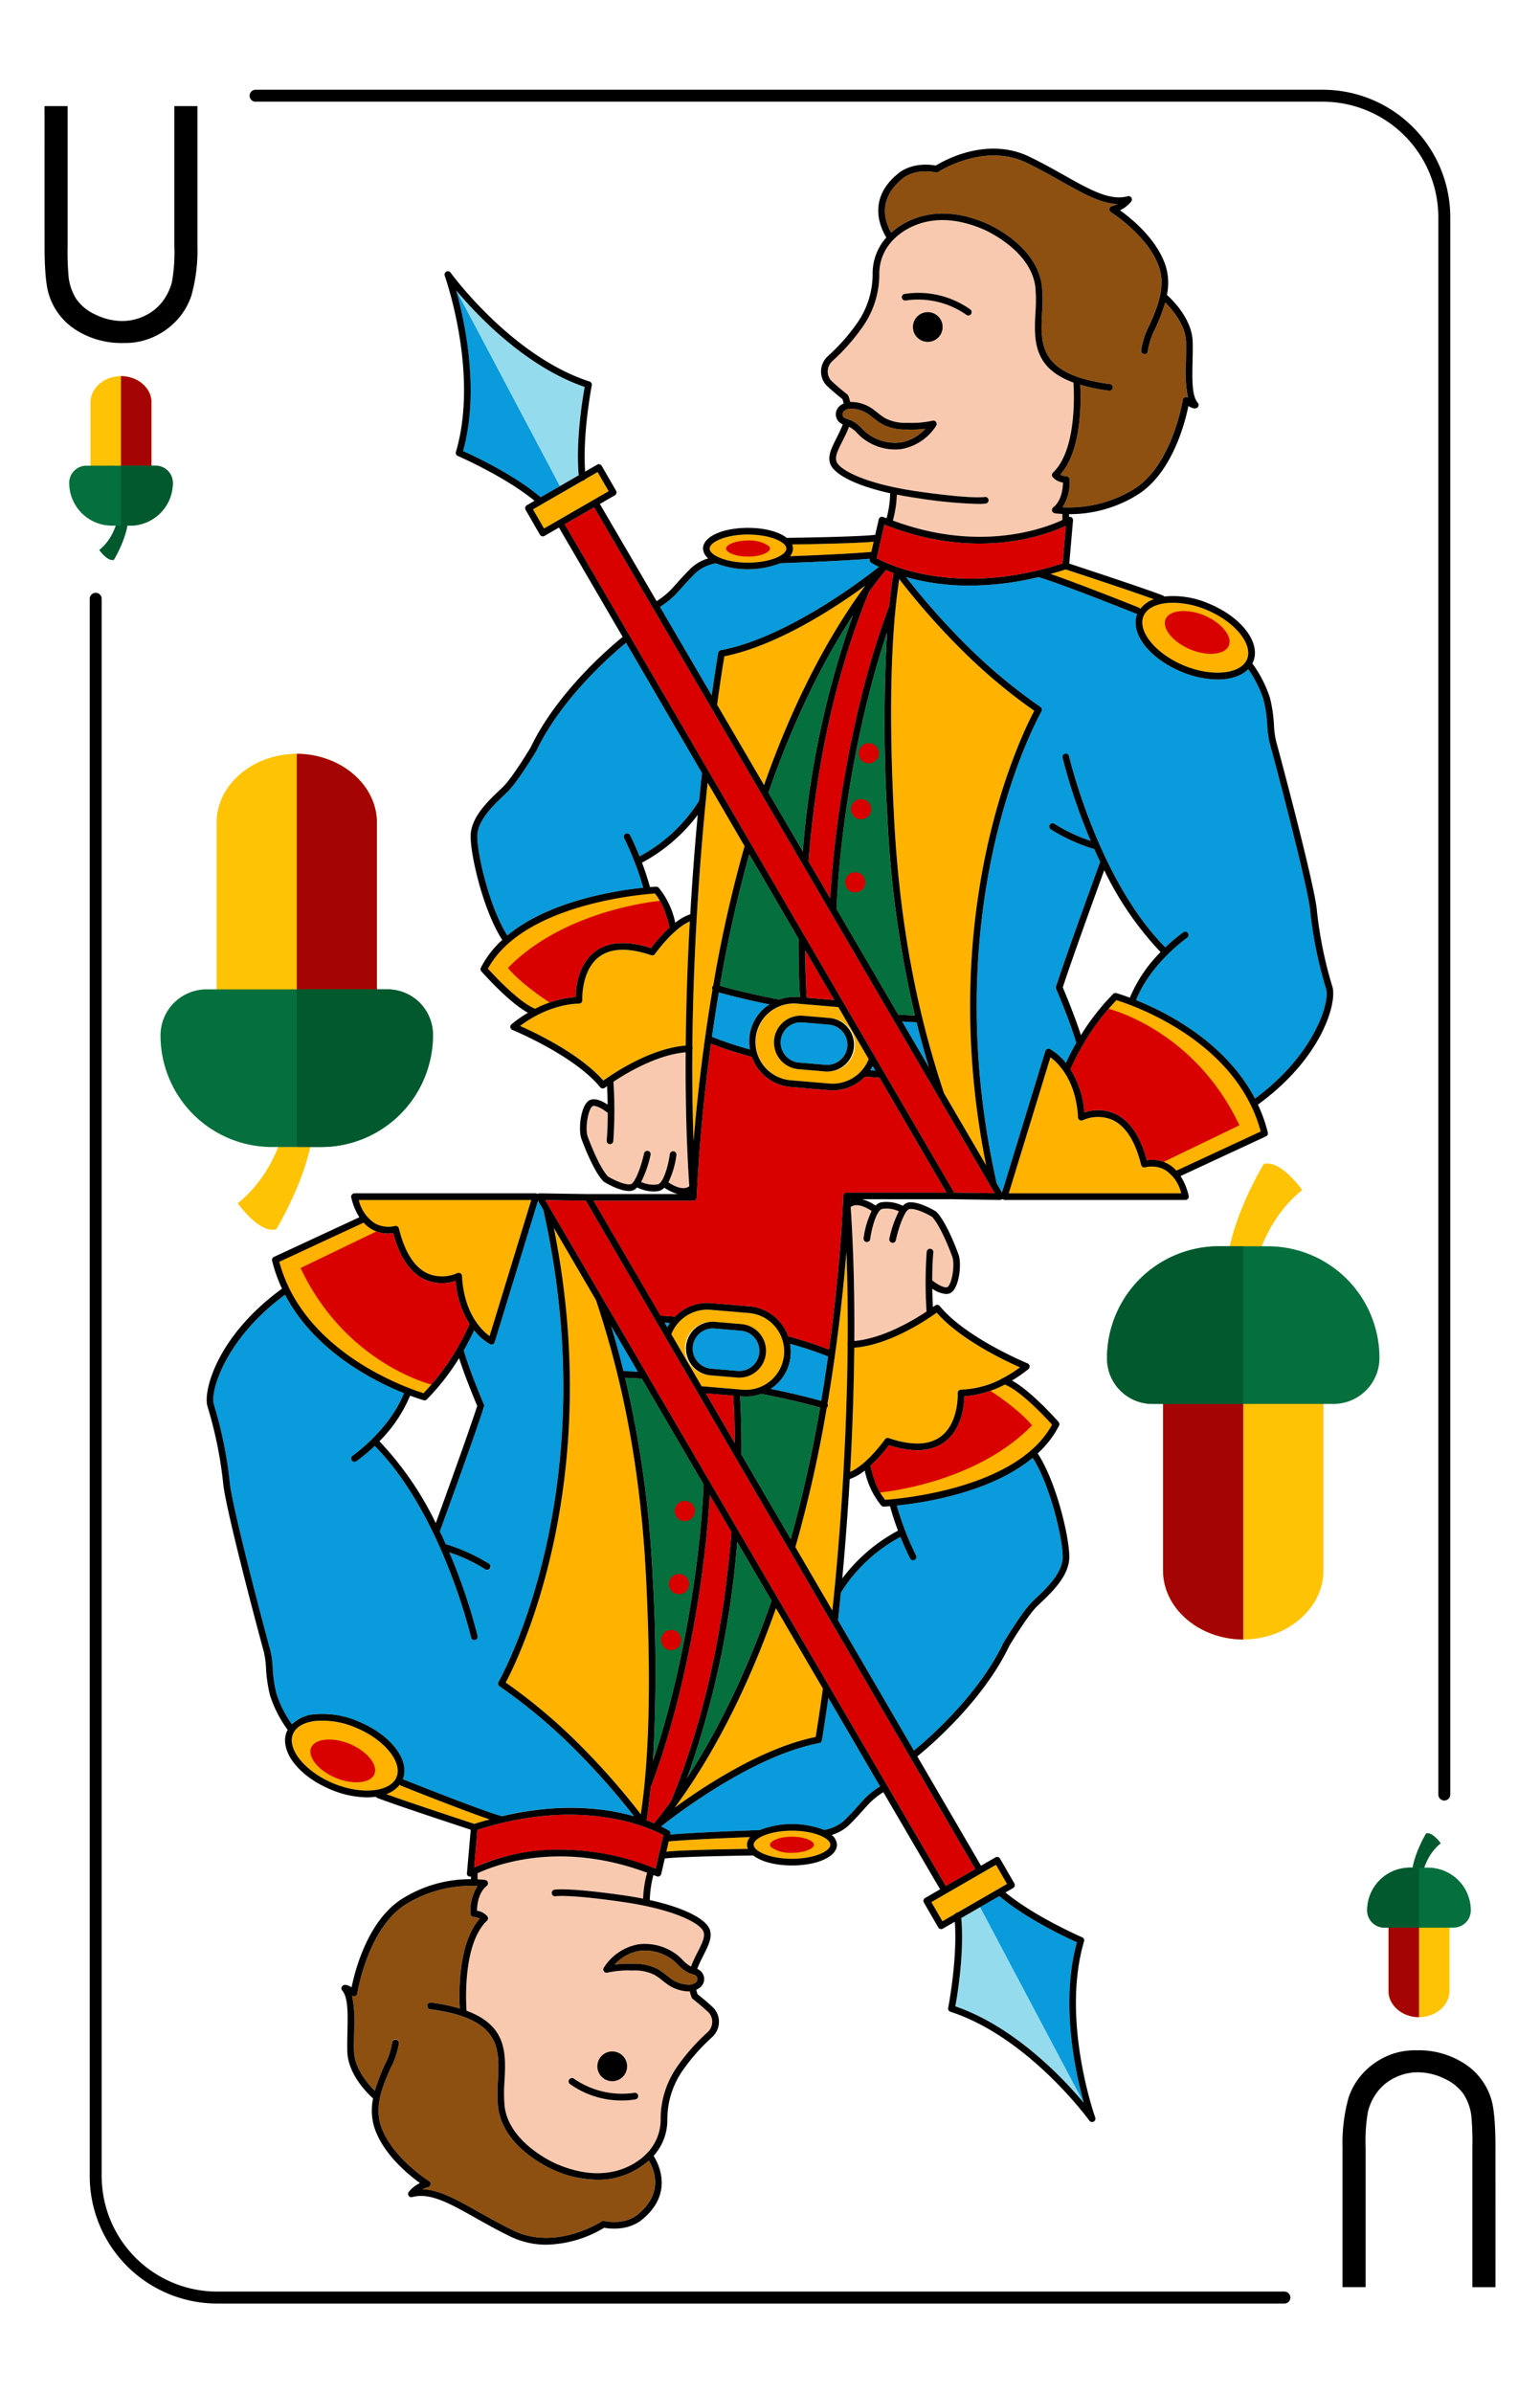 <svg id="Layer_1" data-name="Layer 1" xmlns="http://www.w3.org/2000/svg" viewBox="0 0 321.875 500"><defs><style>.cls-1{fill:#fff}.cls-2{fill:#ffb200}.cls-3{fill:#099bdb}.cls-4{fill:#d90000}.cls-5{fill:#f9c9af}.cls-6{fill:#05703d}.cls-7{fill:#8e5011}.cls-8{fill:#94dced}.cls-9{fill:#ffc306}.cls-10{fill:#a50404}.cls-11{fill:#02592d}</style></defs><path class="cls-1" d="M0 0h321.875v500H0z"/><path d="M268.453 481.248H45.383a26.661 26.661 0 0 1-26.63-26.63V125.1a1.25 1.25 0 0 1 2.5 0v329.518a24.157 24.157 0 0 0 24.13 24.13h223.07a1.25 1.25 0 0 1 0 2.5Zm33.42-105.09a1.25 1.25 0 0 1-1.25-1.25V45.387a24.162 24.162 0 0 0-24.13-24.139H53.423a1.25 1.25 0 0 1 0-2.5h223.07a26.664 26.664 0 0 1 26.63 26.639v329.521a1.25 1.25 0 0 1-1.25 1.25ZM9.309 22.167h4.824v29.14a60.35 60.35 0 0 0 .2 6.465A10.707 10.707 0 0 0 16 62.546a9.862 9.862 0 0 0 4.036 3.216 12.635 12.635 0 0 0 5.48 1.3 10.806 10.806 0 0 0 4.594-1.018 10.224 10.224 0 0 0 3.676-2.822 11.519 11.519 0 0 0 2.165-4.364 36.047 36.047 0 0 0 .493-7.548V22.167h4.824v29.14a35.493 35.493 0 0 1-1.264 10.452 14.215 14.215 0 0 1-5.053 6.94 14.473 14.473 0 0 1-9.172 2.954 17.57 17.57 0 0 1-10.009-2.79 13.43 13.43 0 0 1-5.57-7.383q-.887-2.822-.886-10.173Zm303.257 455.666h-4.824v-29.14a60.35 60.35 0 0 0-.2-6.465 10.715 10.715 0 0 0-1.673-4.775 9.889 9.889 0 0 0-4.037-3.216 12.648 12.648 0 0 0-5.48-1.3 10.806 10.806 0 0 0-4.594 1.018 10.213 10.213 0 0 0-3.676 2.822 11.519 11.519 0 0 0-2.165 4.364 36.119 36.119 0 0 0-.493 7.548v29.14H280.6v-29.14a35.5 35.5 0 0 1 1.263-10.452 14.214 14.214 0 0 1 5.054-6.941 14.474 14.474 0 0 1 9.172-2.953 17.576 17.576 0 0 1 10.008 2.789 13.435 13.435 0 0 1 5.579 7.384q.887 2.822.886 10.173Z"/><path class="cls-1" d="M144.177 249.457v-.043c-.048.02-.1.026-.147.043Z"/><path class="cls-2" d="M144.187 192.5c-3.548 1.534-7.234 6.744-7.274 6.8a.7.7 0 0 1-.794.261c-4.78-1.622-8.449-1.5-10.9.355-3.773 2.853-3.5 8.975-3.5 9.036a.69.69 0 0 1-.2.523.8.8 0 0 1-.52.209c-.067 0-5.907-.147-12.292 4.662 3.194 1.409 12.51 5.827 17.4 11.421 2.088-1.511 9.807-6.735 17.228-7.324.076-8.755.384-17.536.852-25.943Z"/><path class="cls-3" d="m167.019 221.989 5.52.466a4.213 4.213 0 0 0 .71-8.4l-5.519-.467a4.813 4.813 0 0 0-.359-.016 4.214 4.214 0 0 0-.352 8.413Z"/><path class="cls-2" d="M160.83 211.542a8.036 8.036 0 0 0 4.5 14.149l8.054.682a8.1 8.1 0 0 0 8.17-5.107l-6.331-10.866a1.9 1.9 0 0 0-.192-.017l-.288-.021-8.053-.682a7.976 7.976 0 0 0-5.86 1.862Zm7.018.664 5.519.466a5.6 5.6 0 0 1-.463 11.19c-.16 0-.322-.006-.483-.02l-5.52-.467a5.6 5.6 0 1 1 .947-11.169Zm-23.139 6.567a.693.693 0 0 1 .07.28c0 .075-.053.126-.072.2-.053 6.481.019 12.938.256 19.2a384.604 384.604 0 0 1 2.4-21.6c0-.016-.007-.031 0-.047s.007 0 .009-.009a350.79 350.79 0 0 1 1.552-10.06.684.684 0 0 1-.061-.539c.033-.106.125-.162.2-.237a275.5 275.5 0 0 1 6.563-29.184l-7.726-13.246c-1.645 15.479-3.012 35.445-3.191 55.242Z"/><path class="cls-4" d="M168.3 198.518c.024 5.223.236 8.741.319 9.926l5.75.483Z"/><path class="cls-3" d="M159.933 210.479a9.528 9.528 0 0 1 .921-.634c-5.254-1.063-9-2.057-10.617-2.514-.538 3.192-1.014 6.3-1.437 9.286a75.216 75.216 0 0 0 7.952 2.639 9.181 9.181 0 0 1 3.181-8.777Z"/><path class="cls-4" d="M120.317 208.3c.035-1.853.481-6.79 4.052-9.5 2.758-2.091 6.695-2.338 11.709-.73a32.455 32.455 0 0 1 3.849-4.284c-.22-1.117-1.067-4.806-3.05-7.134-3.134.217-27.655 2.335-34.9 15.712 1.336 1.477 6.575 7.1 9.875 8.381a21.821 21.821 0 0 1 8.465-2.445Z"/><path class="cls-5" d="M144.069 247.819c-.6-8.914-.821-18.4-.756-27.978-5.877.512-12.11 4.173-15.1 6.158a91.8 91.8 0 0 1-.028 12.4.7.7 0 0 1-.692.632h-.065a.7.7 0 0 1-.629-.757c.172-1.854.226-3.886.224-5.769-1.149-.934-2.739-1.737-3.209-1.376-.923.69-1.549 4.615-1 6.264.018.05 2.206 6.171 4.236 8.374.938.568 3.406 1.862 4.746 1.638.867-.134 2.186-3.53 2.828-6.494a.7.7 0 0 1 1.361.295A22.75 22.75 0 0 1 134 246.93a6.1 6.1 0 0 0 3.453.513c1.2-.258 2.222-3.926 2.538-6.325a.727.727 0 0 1 .78-.6.7.7 0 0 1 .6.782 18.228 18.228 0 0 1-1.677 5.711c.929.628 3.08 1.84 4.375.808Z"/><path class="cls-3" d="M191.567 213.57c-1.018-.042-2.014-.1-3.008-.155l5.575 9.54a197.157 197.157 0 0 1-2.567-9.385Z"/><path class="cls-6" d="M178.284 128.519c-8.329 12.741-14.077 26.64-17.672 37.068l7.181 12.291a192.522 192.522 0 0 1 10.491-49.359Z"/><path class="cls-4" d="m222.092 117.715.686-7.87c-4.033 1.9-18.261 7.275-37.123.059a.746.746 0 0 1-.093-.014c-.02-.006-.026-.029-.045-.036-.226-.087-.445-.154-.673-.245l-1.6 7.012c2.57 1.403 16.777 8.179 38.848 1.094Z"/><path class="cls-6" d="M156.6 178.45a276.6 276.6 0 0 0-6.127 27.5c1.63.465 6.019 1.651 12.387 2.876a9.454 9.454 0 0 1 3.949-.535l.406.034c-.107-1.6-.348-5.947-.305-12.191Z"/><path class="cls-5" d="M205.791 103.837a.7.7 0 0 1 .813.548.7.7 0 0 1-.536.815 9.543 9.543 0 0 1-1.633.089 96.056 96.056 0 0 1-12.691-1.217 82.109 82.109 0 0 1-4.3-.728 23.433 23.433 0 0 1-.831 5.412c18.04 6.729 31.547 1.7 35.433-.111v-1.263c-.916-.045-1.5-.123-1.59-.136a.7.7 0 0 1-.331-1.235c1.772-1.4 2.019-4.044 2.038-5.194a3.427 3.427 0 0 1-2.176-1.174.7.7 0 0 1 .09-.9c4.951-4.719 4.427-16.464 4.268-18.811-8.523-3.127-8.227-8.973-7.937-14.659a31.893 31.893 0 0 0-.018-5.293c-.931-7.789-10.64-11.962-10.737-12-12.978-5.639-19.314 2.465-19.576 2.814a10.021 10.021 0 0 0-2.3 6.575A19.108 19.108 0 0 1 180.4 68.14a42.18 42.18 0 0 1-6.474 7.34 2.966 2.966 0 0 0-.926 2.166 2.807 2.807 0 0 0 .914 2.066c1 .92 2.071 1.826 3.172 2.69a.689.689 0 0 1 .2.26 8.334 8.334 0 0 1 .414 1.321c.049 0 .106-.012.152-.014a7.9 7.9 0 0 1 4.907 1.756c.263.193.52.4.778.6a12.311 12.311 0 0 0 1.507 1.074 9.225 9.225 0 0 0 4.6.936l.233.009a20.52 20.52 0 0 0 5.05-.458.7.7 0 0 1 .729 1.063 10.834 10.834 0 0 1-7.248 4.866 9.651 9.651 0 0 1-1.352.093 11.081 11.081 0 0 1-7.111-2.639c-.244-.222-.48-.456-.716-.692a6.608 6.608 0 0 0-1.8-1.421c-.05.139-.081.275-.14.415-.407.977-.851 1.858-1.258 2.667-.932 1.846-1.6 3.181-1.171 4.264.644 1.6 5.721 4.575 17.072 6.2 11.176 1.583 13.752 1.155 13.859 1.135Zm-16.537-41.051a.7.7 0 0 1-.279-1.364 18.726 18.726 0 0 1 13.825 3.226.7.7 0 0 1 .15.972.688.688 0 0 1-.561.286.7.7 0 0 1-.412-.134 17.569 17.569 0 0 0-12.723-2.986Zm4.66 8.636a3.106 3.106 0 1 1 3.106-3.106 3.106 3.106 0 0 1-3.106 3.106Z"/><path class="cls-2" d="M239.008 128.72c-1.31 3.142 2.536 7.859 8.4 10.3s11.92 1.86 13.231-1.28-2.536-7.86-8.4-10.3a18.741 18.741 0 0 0-7.073-1.512c-3.015-.002-5.395.961-6.158 2.792Z"/><path class="cls-4" d="M243.621 129.36c-.8 1.921 1.551 4.8 5.134 6.3s7.286 1.137 8.088-.782-1.551-4.805-5.134-6.3a11.466 11.466 0 0 0-4.324-.924c-1.842-.002-3.297.587-3.764 1.706Z"/><path class="cls-7" d="M177.281 87.6c.231.077.462.155.679.249a7.614 7.614 0 0 1 2.256 1.736c.22.22.44.437.668.644a9.635 9.635 0 0 0 7.334 2.2 8.908 8.908 0 0 0 5.186-2.875 21.838 21.838 0 0 1-3.572.172l-.232-.009a10.571 10.571 0 0 1-5.24-1.117 13.584 13.584 0 0 1-1.68-1.19c-.244-.19-.488-.383-.738-.566a6.711 6.711 0 0 0-3.882-1.491h-.155a2.261 2.261 0 0 0-1.506.528.927.927 0 0 0-.209 1.061c.165.342.522.473 1.091.658Z"/><path class="cls-2" d="M219.572 119.912c5.934 2.009 17.928 6.809 18.515 7.043a.658.658 0 0 1 .254.248 6.079 6.079 0 0 1 2.81-2.021c-5.36-1.939-16.736-5.669-18.413-6.218a75.074 75.074 0 0 1-3.166.948Z"/><path class="cls-4" d="M185.849 126.678h.006c.253-2.472.544-4.815.9-6.963a34.824 34.824 0 0 1-1.6-.622 103.673 103.673 0 0 0-3.657 4.771c-.009.046.019.091 0 .137-6.646 16.36-10.847 35.131-12.486 55.789 0 .037-.037.059-.046.094l4.57 7.821c.945-17.047 5.017-41.811 12.313-61.027Z"/><path class="cls-7" d="M206.2 46.693c.422.179 10.546 4.534 11.572 13.12a32.778 32.778 0 0 1 .026 5.526c-.339 6.665-.66 12.962 14.17 14.9a.7.7 0 0 1 .6.782.727.727 0 0 1-.78.6 37.862 37.862 0 0 1-6.016-1.247c.187 3.288.38 13.665-4.182 18.8a3.474 3.474 0 0 0 1.315.34.7.7 0 0 1 .639.638 9.784 9.784 0 0 1-1.482 5.828 25.975 25.975 0 0 0 15.372-4.07c7.672-5.212 9.751-18.244 9.771-18.374a.7.7 0 0 1 1.091-.464 28.316 28.316 0 0 1-.434-7.524c.031-1.362.062-2.755.026-4.108-.1-3.585-2.921-6.831-4.359-8.256a40.311 40.311 0 0 1-2.023 5.336 15.693 15.693 0 0 0-1.615 4.792.7.7 0 0 1-.7.67h-.025a.7.7 0 0 1-.671-.72 16.388 16.388 0 0 1 1.732-5.3c1.547-3.514 3.471-7.889 2.033-12.119-2.238-6.581-9.984-11.459-10.062-11.507a.7.7 0 0 1 .2-1.266 5.673 5.673 0 0 0 1.176-.438c-3.5-.113-7.255-2.225-11.774-4.764-2.141-1.206-4.568-2.57-7.208-3.852-8.913-4.325-18.363 1.822-18.459 1.888a.744.744 0 0 1-.515.1c-4.649-.891-7 1.311-7.023 1.334-5.567 4.521-3.373 9.524-2.332 11.271 2.596-2.309 9.274-6.553 19.937-1.916Z"/><path class="cls-2" d="M151.4 137.114c-.2 1.23-.784 4.812-1.513 10.116l9.81 16.788c4.178-11.9 11.009-27.883 21.162-41.667-6.279 4.584-18.359 12.522-29.459 14.763Z"/><path class="cls-8" d="M120.962 99.293c-.655-7.234.81-16.066 1.246-18.453-12.371-4.248-22.5-14.971-26.864-20.171 1.82 6.542 4.938 20.958 1.446 33.563 2.253 1.008 10.618 4.909 16.219 9.652Z"/><path class="cls-2" d="m124.9 98.625-2.643 1.526a.668.668 0 0 1-.484.31h-.048l-10.325 5.956 2.307 4 13.5-7.793Z"/><path class="cls-3" d="M150.106 136.405a.7.7 0 0 1 .558-.566c13.825-2.592 29.9-14.914 33.032-17.4a17.1 17.1 0 0 1-1.623-.877.693.693 0 0 1-.306-.743l.02-.091c-6.062.51-17.327.893-18.676.938a18.749 18.749 0 0 1-13.478.032 8.43 8.43 0 0 0-4.255 2.021 61.821 61.821 0 0 0-2.789 2.961c-.441.492-.882.984-1.4 1.534a18.015 18.015 0 0 1-3.247 2.583l10.809 18.5c.786-5.575 1.349-8.857 1.355-8.892Zm-15.661 49.062a61.99 61.99 0 0 0-4.016-10.4.7.7 0 0 1 1.233-.643c.063.12.956 1.86 2.015 4.493a33.055 33.055 0 0 0 12.443-11.63c.2-1.987.395-3.929.6-5.783l-15.87-27.224c-2.687 2.2-13.42 11.408-18.73 22.558-.185.315-3.827 6.369-5.934 8.476-.28.281-.606.591-.96.927-2.175 2.07-5.463 5.2-5.463 8.5 0 3.9 2.625 14.978 6.273 20.694 8.705-7.213 22.576-9.367 28.409-9.968Z"/><path class="cls-2" d="M206.117 243.462c-10.709-53.381 7.427-90.042 10.057-94.97a114.594 114.594 0 0 1-14.464-12.031 150.818 150.818 0 0 1-13.763-15.483c-1.814 11.931-2.175 28.744-1.069 50.018 1.424 27.426 6.622 45.866 10.417 57.368Z"/><path class="cls-6" d="M191.223 212.158a225.555 225.555 0 0 1-5.736-41.089 332.458 332.458 0 0 1-.092-38.952c-6.423 19.082-9.93 42.205-10.58 57.776l12.9 22.083c1.152.073 2.326.13 3.508.182Z"/><path class="cls-2" d="m182.113 115.3.488-2.129c-3.92.36-13.487.522-17.032.572a2.261 2.261 0 0 1 .179.864 2.521 2.521 0 0 1-.636 1.593c3.963-.147 12.33-.486 17.001-.9Zm-25.77 2.239c4.586 0 8.012-1.55 8.012-2.934a1.461 1.461 0 0 0-.6-1.038.243.243 0 0 1-.032-.024c-1.191-1.011-3.96-1.872-7.378-1.872-4.586 0-8.012 1.55-8.012 2.934s3.424 2.934 8.01 2.934Z"/><path class="cls-4" d="M156.343 116.287c2.63 0 4.595-.888 4.595-1.682a.839.839 0 0 0-.346-.595.22.22 0 0 1-.018-.014 7.167 7.167 0 0 0-4.231-1.074c-2.63 0-4.594.889-4.594 1.683s1.964 1.682 4.594 1.682Z"/><path class="cls-1" d="M177.7 250.545v.055c.05-.02.1-.037.154-.055Z"/><path class="cls-3" d="M273.865 190.451c-.31-4.653-7.61-32.129-8.465-35.124a19.834 19.834 0 0 1-.521-3.774 28.1 28.1 0 0 0-.787-5.377 23.336 23.336 0 0 0-3.2-6.366c-1.382 1.408-3.661 2.148-6.382 2.148a20.216 20.216 0 0 1-7.639-1.649c-6.735-2.81-10.738-8.079-9.173-12.039a.666.666 0 0 1-.126-.023c-.165-.066-16.322-6.53-20.542-7.675a61.956 61.956 0 0 1-14.364 1.763 48.333 48.333 0 0 1-13.287-1.777 151.468 151.468 0 0 0 13.307 14.911 113.414 113.414 0 0 0 14.8 12.239.7.7 0 0 1 .205.922c-.228.39-22.562 39.667-9.392 98.446.006.031-.018.056-.015.086l1.157 1.98 9.052-29.548a.7.7 0 0 1 .393-.437.712.712 0 0 1 .589.02 11.5 11.5 0 0 1 3.314 2.907 49.873 49.873 0 0 1 2.168-4.205c-1.226-4.3-4.174-11.2-4.2-11.274a.7.7 0 0 1-.024-.485c1.8-5.7 8.386-23.773 9.22-26.058-.431-.9-.839-1.8-1.233-2.68a37.313 37.313 0 0 1-9.1-4.12.7.7 0 0 1-.176-.969.686.686 0 0 1 .968-.177 33.409 33.409 0 0 0 7.563 3.552 119.179 119.179 0 0 1-5.9-17.436.7.7 0 0 1 1.358-.313c.059.261 6.093 25.847 20.136 40.007a34.209 34.209 0 0 1 3.827-3.195.7.7 0 0 1 .79 1.146c-.078.054-7.71 5.392-10.726 13.062 6.427 2.581 18.717 8.83 24.847 20.567 12.477-9.154 15.743-20.258 14.866-22.96a86.362 86.362 0 0 1-3.308-16.095Z"/><path class="cls-4" d="M233.344 208.937a48.724 48.724 0 0 0-7.013 9.369.6.6 0 0 1-.061.1 48.369 48.369 0 0 0-2.543 4.989 19.4 19.4 0 0 1 2.912 9.009 8.855 8.855 0 0 1 6.425.279c3.054 1.405 5.282 4.667 6.629 9.7a6.755 6.755 0 0 1 6.173 2.192l17.643-8.189c-5.103-19.069-26.974-26.466-30.165-27.449Z"/><path class="cls-2" d="M243.541 244.441a5.776 5.776 0 0 0-4.158-.575.7.7 0 0 1-.877-.5c-1.217-4.957-3.238-8.122-6.009-9.407a7.76 7.76 0 0 0-6.173.066.708.708 0 0 1-.663-.023.691.691 0 0 1-.345-.564c-.408-7.782-4.171-11.371-5.768-12.554l-8.707 28.423h36.036a7.872 7.872 0 0 0-3.336-4.866Z"/><path class="cls-3" d="M181.873 223.6a96.4 96.4 0 0 0 1.092.077l-.559-.959a9.1 9.1 0 0 1-.533.882Z"/><path class="cls-4" d="m118.033 109.525 81.398 139.633 8.478.13-83.739-143.307-6.137 3.544z"/><path class="cls-3" d="M96.791 94.232c2.252 1.008 10.617 4.909 16.219 9.652l4-2.308-21.665-40.907c1.819 6.542 4.937 20.958 1.446 33.563Z"/><circle class="cls-4" cx="181.589" cy="157.37" r="2.108"/><circle class="cls-4" cx="179.964" cy="169.057" r="2.108"/><circle class="cls-4" cx="178.749" cy="184.328" r="2.108"/><path class="cls-2" d="M233.344 208.937c-.581.6-1.127 1.206-1.654 1.816.09.022 17.952 4.375 27.36 24.341l-15.875 7.655a6.67 6.67 0 0 1 1.063.487 7.135 7.135 0 0 1 1.629 1.345l17.642-8.189c-5.103-19.075-26.974-26.472-30.165-27.455Zm-95.401-20.73a10.071 10.071 0 0 0-1.066-1.549c-3.133.218-27.655 2.336-34.9 15.713 1.336 1.477 6.575 7.1 9.875 8.381a24.76 24.76 0 0 1 3.053-1.3c-6.635-4.362-8.73-7.24-8.73-7.24 11.971-12.3 31.767-14.007 31.767-14.007Zm39.745 119.301c3.548-1.534 7.234-6.744 7.274-6.8a.7.7 0 0 1 .794-.261c4.78 1.622 8.449 1.5 10.9-.355 3.773-2.853 3.5-8.974 3.5-9.036a.692.692 0 0 1 .2-.523.794.794 0 0 1 .521-.208c.067 0 5.907.146 12.292-4.663-3.194-1.409-12.51-5.827-17.4-11.421-2.088 1.511-9.807 6.735-17.228 7.325a558.668 558.668 0 0 1-.853 25.942Z"/><path class="cls-3" d="m154.856 278.014-5.52-.466a4.213 4.213 0 0 0-.71 8.4l5.519.467c.12.009.24.016.358.016a4.214 4.214 0 0 0 .353-8.413Z"/><path class="cls-2" d="M161.045 288.461a8.036 8.036 0 0 0-4.5-14.149l-8.055-.682a8.1 8.1 0 0 0-8.17 5.107l6.336 10.869a1.9 1.9 0 0 0 .192.017l.288.021 8.053.682a7.978 7.978 0 0 0 5.856-1.865Zm-7.018-.664-5.519-.466a5.6 5.6 0 0 1 .463-11.19c.16 0 .322.006.483.02l5.519.467a5.6 5.6 0 1 1-.946 11.169Zm23.139-6.567a.688.688 0 0 1-.07-.279c0-.075.053-.127.072-.2.053-6.482-.019-12.939-.256-19.2a384.502 384.502 0 0 1-2.4 21.6c0 .016.007.031 0 .047s-.007 0-.009.009a350.79 350.79 0 0 1-1.552 10.06.688.688 0 0 1 .061.539c-.033.106-.125.163-.2.238a275.224 275.224 0 0 1-6.562 29.183l7.721 13.245c1.649-15.479 3.016-35.445 3.195-55.242Z"/><path class="cls-4" d="M153.577 301.485c-.024-5.222-.237-8.741-.319-9.926l-5.75-.483Z"/><path class="cls-3" d="M161.942 289.524a9.528 9.528 0 0 1-.921.634c5.254 1.064 9 2.057 10.617 2.514.538-3.192 1.014-6.3 1.437-9.286a75.216 75.216 0 0 0-7.952-2.639 9.181 9.181 0 0 1-3.181 8.777Z"/><path class="cls-4" d="M201.558 291.7c-.035 1.853-.481 6.79-4.052 9.5-2.758 2.091-6.695 2.338-11.709.73a32.407 32.407 0 0 1-3.85 4.284c.221 1.117 1.068 4.806 3.051 7.135 3.133-.218 27.655-2.336 34.9-15.713-1.336-1.477-6.575-7.1-9.875-8.381a21.821 21.821 0 0 1-8.465 2.445Z"/><path class="cls-5" d="M177.806 252.184c.6 8.914.821 18.405.756 27.978 5.877-.512 12.11-4.173 15.1-6.158a91.635 91.635 0 0 1 .028-12.4.7.7 0 0 1 .692-.632h.065a.7.7 0 0 1 .629.757c-.172 1.855-.226 3.886-.224 5.77 1.149.933 2.739 1.736 3.209 1.375.923-.69 1.549-4.614 1-6.264-.017-.05-2.206-6.171-4.235-8.374-.938-.568-3.406-1.862-4.747-1.638-.866.134-2.185 3.531-2.827 6.494a.7.7 0 0 1-1.361-.295 22.71 22.71 0 0 1 1.986-5.724 6.1 6.1 0 0 0-3.453-.513c-1.2.258-2.222 3.926-2.538 6.325a.727.727 0 0 1-.78.6.7.7 0 0 1-.6-.782 18.228 18.228 0 0 1 1.677-5.711c-.931-.628-3.083-1.84-4.377-.808Z"/><path class="cls-3" d="M130.308 286.433c1.017.042 2.014.1 3.008.156l-5.575-9.541a198.354 198.354 0 0 1 2.567 9.385Z"/><path class="cls-6" d="M143.59 371.484c8.33-12.741 14.078-26.64 17.673-37.068l-7.182-12.291a192.437 192.437 0 0 1-10.491 49.359Z"/><path class="cls-4" d="m99.783 382.288-.686 7.87c4.033-1.9 18.261-7.275 37.123-.059a.775.775 0 0 1 .093.014c.02.006.026.03.045.036.226.087.445.154.672.245l1.6-7.012c-2.569-1.403-16.776-8.175-38.847-1.094Z"/><path class="cls-6" d="M165.275 321.553a276.324 276.324 0 0 0 6.128-27.5c-1.63-.465-6.02-1.651-12.387-2.875a9.47 9.47 0 0 1-3.949.534l-.406-.034c.107 1.6.348 5.948.305 12.191Z"/><path class="cls-5" d="M116.084 396.166a.7.7 0 0 1-.813-.548.694.694 0 0 1 .536-.815 9.639 9.639 0 0 1 1.633-.088 95.953 95.953 0 0 1 12.69 1.216c1.544.221 2.972.466 4.3.728a23.433 23.433 0 0 1 .831-5.412c-18.041-6.729-31.547-1.7-35.433.111v1.263c.916.045 1.5.123 1.59.136a.7.7 0 0 1 .331 1.235c-1.772 1.4-2.019 4.044-2.038 5.195a3.424 3.424 0 0 1 2.176 1.173.7.7 0 0 1-.09.9c-4.951 4.719-4.427 16.464-4.268 18.812 8.523 3.126 8.226 8.972 7.936 14.658a32 32 0 0 0 .019 5.293c.931 7.789 10.64 11.963 10.737 12 12.978 5.639 19.314-2.465 19.575-2.814a10.012 10.012 0 0 0 2.3-6.575 19.1 19.1 0 0 1 3.383-10.777 42.143 42.143 0 0 1 6.474-7.341 2.966 2.966 0 0 0 .927-2.166 2.807 2.807 0 0 0-.914-2.066c-1-.92-2.071-1.826-3.172-2.689a.7.7 0 0 1-.2-.261 8.393 8.393 0 0 1-.415-1.321c-.048 0-.1.012-.151.014a7.9 7.9 0 0 1-4.907-1.756 23.054 23.054 0 0 1-.778-.6 12.244 12.244 0 0 0-1.508-1.074 9.231 9.231 0 0 0-4.6-.936l-.233-.008a20.471 20.471 0 0 0-5.05.457.7.7 0 0 1-.729-1.063 10.838 10.838 0 0 1 7.248-4.866 9.805 9.805 0 0 1 1.352-.093 11.076 11.076 0 0 1 7.111 2.64c.244.221.48.455.715.691a6.627 6.627 0 0 0 1.8 1.421c.049-.139.081-.275.139-.415.408-.977.852-1.858 1.259-2.667.932-1.846 1.6-3.181 1.171-4.264-.644-1.6-5.721-4.574-17.072-6.2-11.179-1.576-13.755-1.148-13.862-1.128Zm16.536 41.052a.7.7 0 0 1 .28 1.364 18.729 18.729 0 0 1-13.826-3.227.7.7 0 0 1 .411-1.257.685.685 0 0 1 .411.134 17.581 17.581 0 0 0 12.724 2.986Zm-4.659-8.637a3.106 3.106 0 1 1-3.106 3.106 3.106 3.106 0 0 1 3.106-3.106Z"/><path class="cls-2" d="M82.867 371.283c1.31-3.142-2.536-7.859-8.4-10.3s-11.92-1.86-13.231 1.281 2.536 7.859 8.4 10.3a18.754 18.754 0 0 0 7.073 1.511c3.015.002 5.391-.961 6.158-2.792Z"/><path class="cls-4" d="M78.253 370.643c.8-1.92-1.55-4.8-5.133-6.3s-7.286-1.137-8.088.783 1.551 4.8 5.134 6.3a11.462 11.462 0 0 0 4.324.924c1.842.001 3.297-.588 3.763-1.707Z"/><path class="cls-7" d="M144.594 412.4a8.053 8.053 0 0 1-.68-.249 7.627 7.627 0 0 1-2.256-1.736c-.219-.22-.439-.437-.667-.643a9.632 9.632 0 0 0-7.334-2.2 8.9 8.9 0 0 0-5.186 2.874 21.838 21.838 0 0 1 3.572-.172l.232.01a10.559 10.559 0 0 1 5.24 1.116 13.584 13.584 0 0 1 1.68 1.19c.244.19.488.383.738.566a6.711 6.711 0 0 0 3.882 1.491h.155a2.263 2.263 0 0 0 1.506-.528.927.927 0 0 0 .209-1.061c-.166-.339-.522-.47-1.091-.658Z"/><path class="cls-2" d="M102.3 380.091c-5.934-2.009-17.928-6.809-18.515-7.043a.651.651 0 0 1-.254-.248 6.072 6.072 0 0 1-2.81 2.021c5.36 1.939 16.736 5.669 18.413 6.218a79.46 79.46 0 0 1 3.166-.948Z"/><path class="cls-4" d="M136.025 373.325c-.253 2.472-.544 4.816-.9 6.963.587.212 1.119.421 1.6.622a103.673 103.673 0 0 0 3.657-4.771c.009-.046-.019-.091 0-.137 6.646-16.36 10.847-35.13 12.486-55.789 0-.037.037-.059.046-.094l-4.57-7.821c-.951 17.048-5.022 41.811-12.319 61.027Z"/><path class="cls-7" d="M115.672 453.31c-.422-.179-10.546-4.534-11.572-13.12a32.883 32.883 0 0 1-.027-5.526c.34-6.665.661-12.962-14.169-14.9a.7.7 0 0 1-.6-.782.727.727 0 0 1 .78-.6 37.862 37.862 0 0 1 6.016 1.247c-.187-3.288-.38-13.665 4.182-18.8a3.458 3.458 0 0 0-1.315-.339.7.7 0 0 1-.639-.639 9.776 9.776 0 0 1 1.482-5.828 25.975 25.975 0 0 0-15.372 4.07c-7.672 5.212-9.751 18.244-9.771 18.374a.7.7 0 0 1-1.091.464 28.316 28.316 0 0 1 .434 7.524c-.031 1.362-.062 2.755-.026 4.108.095 3.585 2.921 6.831 4.359 8.256a40.364 40.364 0 0 1 2.023-5.336 15.685 15.685 0 0 0 1.615-4.792.7.7 0 0 1 .7-.67h.019a.7.7 0 0 1 .671.72 16.388 16.388 0 0 1-1.732 5.3c-1.547 3.514-3.471 7.889-2.033 12.119 2.238 6.582 9.984 11.459 10.062 11.507a.7.7 0 0 1-.2 1.267 5.616 5.616 0 0 0-1.176.437c3.5.113 7.255 2.225 11.774 4.764 2.141 1.206 4.568 2.57 7.208 3.852 8.913 4.325 18.363-1.822 18.458-1.888a.753.753 0 0 1 .516-.1c4.649.891 7-1.311 7.023-1.334 5.567-4.521 3.373-9.524 2.331-11.271-2.586 2.306-9.264 6.553-19.93 1.916Z"/><path class="cls-2" d="M170.477 362.889c.2-1.23.783-4.812 1.512-10.116l-9.81-16.788c-4.177 11.9-11.008 27.883-21.161 41.667 6.277-4.584 18.358-12.522 29.459-14.763Z"/><path class="cls-8" d="M200.913 400.71c.655 7.235-.81 16.066-1.246 18.453 12.371 4.248 22.5 14.971 26.863 20.171-1.819-6.541-4.937-20.958-1.446-33.563-2.252-1.007-10.617-4.909-16.219-9.652Z"/><path class="cls-2" d="m196.971 401.378 2.644-1.526a.668.668 0 0 1 .484-.31c.016 0 .031.005.048 0l10.325-5.959-2.307-4-13.5 7.793Z"/><path class="cls-3" d="M171.769 363.6a.7.7 0 0 1-.558.566c-13.825 2.592-29.9 14.914-33.033 17.405a17.039 17.039 0 0 1 1.624.877.693.693 0 0 1 .306.743l-.02.091c6.061-.51 17.327-.893 18.676-.938a18.747 18.747 0 0 1 13.477-.032 8.428 8.428 0 0 0 4.256-2.021c1.22-1.21 2.018-2.1 2.789-2.961.44-.492.882-.983 1.4-1.534a17.991 17.991 0 0 1 3.247-2.583l-10.809-18.5c-.786 5.569-1.349 8.85-1.355 8.887Zm15.661-49.064a61.947 61.947 0 0 0 4.016 10.4.7.7 0 0 1-1.233.643c-.063-.12-.957-1.86-2.015-4.493a33.055 33.055 0 0 0-12.443 11.63c-.2 1.987-.395 3.93-.6 5.783l15.87 27.225c2.687-2.2 13.42-11.409 18.73-22.559.185-.315 3.827-6.369 5.934-8.476.28-.281.606-.591.959-.927 2.176-2.07 5.464-5.2 5.464-8.5 0-3.9-2.625-14.978-6.273-20.694-8.705 7.213-22.576 9.367-28.409 9.968Z"/><path class="cls-2" d="M115.758 256.541c10.709 53.381-7.427 90.042-10.057 94.97a114.679 114.679 0 0 1 14.464 12.031 150.92 150.92 0 0 1 13.762 15.483c1.815-11.931 2.176-28.744 1.07-50.018-1.425-27.426-6.622-45.866-10.417-57.368Z"/><path class="cls-6" d="M130.652 287.845a225.555 225.555 0 0 1 5.736 41.089 332.678 332.678 0 0 1 .092 38.952c6.423-19.082 9.93-42.205 10.58-57.776l-12.9-22.083a221.944 221.944 0 0 0-3.508-.182Z"/><path class="cls-2" d="m139.761 384.705-.487 2.129c3.92-.36 13.487-.522 17.032-.572a2.261 2.261 0 0 1-.179-.864 2.523 2.523 0 0 1 .636-1.593c-3.963.145-12.33.484-17.002.9Zm25.771-2.241c-4.586 0-8.012 1.55-8.012 2.934a1.461 1.461 0 0 0 .6 1.038.333.333 0 0 1 .032.024c1.191 1.011 3.96 1.872 7.378 1.872 4.586 0 8.012-1.549 8.012-2.934s-3.424-2.934-8.01-2.934Z"/><path class="cls-4" d="M165.532 383.716c-2.63 0-4.595.888-4.595 1.682a.837.837 0 0 0 .346.595.22.22 0 0 1 .018.014 7.167 7.167 0 0 0 4.231 1.074c2.629 0 4.594-.889 4.594-1.683s-1.965-1.682-4.594-1.682Z"/><path class="cls-3" d="M48.009 309.552c.311 4.653 7.611 32.129 8.466 35.124a19.834 19.834 0 0 1 .525 3.775 28.1 28.1 0 0 0 .787 5.376 23.321 23.321 0 0 0 3.2 6.366c1.382-1.408 3.661-2.148 6.382-2.148a20.216 20.216 0 0 1 7.639 1.649c6.735 2.81 10.738 8.079 9.173 12.039a.6.6 0 0 1 .126.024c.165.065 16.322 6.529 20.541 7.674a61.971 61.971 0 0 1 14.365-1.763 48.333 48.333 0 0 1 13.287 1.777 151.468 151.468 0 0 0-13.307-14.911 113.494 113.494 0 0 0-14.8-12.239.694.694 0 0 1-.205-.922c.228-.39 22.562-39.667 9.392-98.446-.007-.031.018-.056.015-.086l-1.157-1.98-9.052 29.548a.7.7 0 0 1-.393.437.712.712 0 0 1-.589-.02 11.5 11.5 0 0 1-3.314-2.907 49.644 49.644 0 0 1-2.169 4.205c1.227 4.3 4.174 11.2 4.2 11.274a.7.7 0 0 1 .024.485c-1.8 5.7-8.386 23.773-9.22 26.058.431.9.839 1.8 1.233 2.68a37.313 37.313 0 0 1 9.1 4.12.7.7 0 0 1 .176.97.688.688 0 0 1-.969.176 33.384 33.384 0 0 0-7.562-3.552 118.953 118.953 0 0 1 5.9 17.436.7.7 0 0 1-1.357.313c-.059-.26-6.093-25.846-20.136-40.007a34.209 34.209 0 0 1-3.827 3.195.7.7 0 0 1-.79-1.146c.078-.054 7.709-5.391 10.726-13.062-6.419-2.581-18.712-8.83-24.842-20.564-12.477 9.154-15.743 20.258-14.866 22.96a86.287 86.287 0 0 1 3.298 16.092Z"/><path class="cls-4" d="M88.531 291.066a48.724 48.724 0 0 0 7.013-9.369.545.545 0 0 1 .061-.1 48.369 48.369 0 0 0 2.543-4.989 19.4 19.4 0 0 1-2.912-9.009 8.85 8.85 0 0 1-6.425-.279c-3.054-1.4-5.282-4.667-6.629-9.7a6.762 6.762 0 0 1-6.174-2.193l-17.643 8.189c5.104 19.07 26.975 26.467 30.166 27.45Z"/><path class="cls-2" d="M78.334 255.562a5.776 5.776 0 0 0 4.158.575.7.7 0 0 1 .877.5c1.217 4.957 3.238 8.122 6.008 9.407a7.762 7.762 0 0 0 6.174-.066.71.71 0 0 1 .663.023.693.693 0 0 1 .345.564c.408 7.782 4.17 11.371 5.768 12.554l8.706-28.423H75a7.877 7.877 0 0 0 3.334 4.866Z"/><path class="cls-3" d="M140 276.4a96.4 96.4 0 0 0-1.092-.077l.559.959a9.1 9.1 0 0 1 .533-.882Z"/><path class="cls-4" d="m203.842 390.478-81.398-139.633-8.478-.129 83.739 143.306 6.137-3.544zm-62.77-115.395a9.472 9.472 0 0 1 6.746-2.873q.391 0 .786.034l8.055.682a9.425 9.425 0 0 1 8.074 6.263 78.694 78.694 0 0 1 8.541 2.78c2.518-18.347 2.978-31.916 2.985-32.142a.682.682 0 0 1 .179-.411c.014-.015.01-.043.026-.058a.692.692 0 0 1 .475-.2h20.877l-14-24.02q-1.441-.085-3.017-.214a9.4 9.4 0 0 1-7.525 2.84l-8.055-.683a9.422 9.422 0 0 1-8.075-6.263 78.6 78.6 0 0 1-8.54-2.78c-2.518 18.347-2.978 31.916-2.985 32.142a.682.682 0 0 1-.179.411c-.014.016-.01.043-.026.059a.7.7 0 0 1-.475.2h-20.88l14 24.019q1.441.087 3.013.214Z"/><path class="cls-3" d="M225.084 405.771c-2.252-1.007-10.617-4.909-16.219-9.652l-4 2.309 21.663 40.906c-1.817-6.541-4.935-20.958-1.444-33.563Z"/><circle class="cls-4" cx="140.286" cy="342.633" r="2.108"/><circle class="cls-4" cx="141.911" cy="330.946" r="2.108"/><circle class="cls-4" cx="143.126" cy="315.675" r="2.108"/><path class="cls-2" d="M88.531 291.066c.581-.6 1.126-1.206 1.654-1.816-.091-.022-17.952-4.375-27.36-24.341l15.875-7.655a6.67 6.67 0 0 1-1.063-.487 7.135 7.135 0 0 1-1.629-1.345l-17.643 8.19c5.104 19.074 26.975 26.471 30.166 27.454Zm95.401 20.734a10.04 10.04 0 0 0 1.068 1.545c3.133-.218 27.655-2.336 34.9-15.713-1.336-1.477-6.575-7.1-9.875-8.381a24.84 24.84 0 0 1-3.053 1.3c6.635 4.361 8.729 7.239 8.729 7.239-11.97 12.3-31.766 14.008-31.766 14.008Z"/><path d="M161.79 217.317a5.611 5.611 0 0 0 5.111 6.058l5.52.467c.161.014.323.02.483.02a5.605 5.605 0 0 0 .463-11.19l-5.519-.466a5.6 5.6 0 0 0-6.058 5.111Zm5.581-3.741c.119 0 .239.007.359.016l5.519.467a4.213 4.213 0 1 1-.71 8.4l-5.52-.466a4.214 4.214 0 0 1 .352-8.413Z"/><path d="M275.254 190.36c-.336-5.045-8.011-33.648-8.515-35.413a18.57 18.57 0 0 1-.471-3.5 29.3 29.3 0 0 0-.833-5.637 25.145 25.145 0 0 0-3.691-7.206c.056-.111.128-.212.177-.328 1.655-3.969-2.363-9.293-9.147-12.125a18.752 18.752 0 0 0-9.45-1.527c-.068-.072-.114-.164-.212-.2-4.217-1.615-16.958-5.8-19.625-6.677l.786-9.029a.7.7 0 0 0-.323-.65.684.684 0 0 0-.509-.067v-.587a26.722 26.722 0 0 0 14.778-4.35c6.921-4.7 9.489-14.881 10.167-18.236.766.471 1.491.713 1.934.267a.7.7 0 0 0 .025-.947c-1.25-1.421-1.171-4.891-1.09-8.566.032-1.385.064-2.8.026-4.176-.127-4.752-4.212-8.743-5.385-9.793a12.064 12.064 0 0 0-.312-6.221c-1.88-5.527-7.142-9.78-9.494-11.461a6.64 6.64 0 0 0 2.358-1.849.7.7 0 0 0 .009-.807.692.692 0 0 0-.757-.275c-3.681 1.011-7.888-1.354-13.214-4.35-2.157-1.212-4.6-2.587-7.283-3.887-8.924-4.337-17.979.82-19.6 1.823-5.181-.876-7.861 1.643-7.93 1.711-6.619 5.372-3.51 11.561-2.419 13.312a8.786 8.786 0 0 0-.228.268 11.187 11.187 0 0 0-2.636 7.461 17.846 17.846 0 0 1-3.162 10.05 40.912 40.912 0 0 1-6.263 7.083 4.369 4.369 0 0 0-1.36 3.187 4.185 4.185 0 0 0 1.364 3.079 55.493 55.493 0 0 0 3.108 2.646 8.55 8.55 0 0 1 .264.922 2.928 2.928 0 0 0-.918.587 2.256 2.256 0 0 0 .715 3.762c-.045.127-.074.252-.128.38-.393.943-.823 1.794-1.216 2.573-1.013 2.01-1.888 3.746-1.219 5.409.722 1.8 4.457 4.264 12.483 6.035a22.314 22.314 0 0 1-.755 5.219c-.234-.094-.457-.159-.691-.257a.724.724 0 0 0-.587.025.692.692 0 0 0-.359.462l-.742 3.241c-3.929.432-16.7.6-18.5.625-1.6-1.264-4.542-2.085-8.085-2.085-5.361 0-9.4 1.86-9.4 4.325a2.8 2.8 0 0 0 1.1 2.051 8.9 8.9 0 0 0-3.642 2.07 63.286 63.286 0 0 0-2.844 3.02c-.434.485-.869.968-1.378 1.511a16.59 16.59 0 0 1-2.936 2.332l-11.863-20.3 3.133-1.81a.7.7 0 0 0 .255-.951l-3-5.2a.7.7 0 0 0-.95-.254l-2.514 1.448c-.57-7.971 1.37-17.909 1.39-18.014a.7.7 0 0 0-.467-.8c-16.376-5.324-28.935-22.6-29.06-22.769a.7.7 0 0 0-1.22.641c.073.2 7.216 20.327 2.347 36.843a.7.7 0 0 0 .393.836c.1.044 9.795 4.239 16.041 9.364l-1.617.934a.7.7 0 0 0-.254.951l3 5.2a.694.694 0 0 0 .423.324.684.684 0 0 0 .18.023.7.7 0 0 0 .347-.093l3.024-1.747 13.315 22.841c-2.4 1.94-13.708 11.481-19.246 23.117-.037.061-3.707 6.163-5.693 8.15-.273.272-.591.575-.935.9-2.348 2.236-5.9 5.614-5.9 9.513 0 4.191 2.709 15.655 6.607 21.622a20.59 20.59 0 0 0-4.462 5.794.7.7 0 0 0 .1.773c.253.29 5.664 6.426 9.738 8.656a26.89 26.89 0 0 0-3.444 2.4.694.694 0 0 0 .18 1.18c.128.054 12.948 5.34 18.36 11.985a.7.7 0 0 0 .964.111c.012-.009.175-.133.463-.34.048.919.107 2.284.135 3.853-1.109-.735-2.877-1.623-4.028-.761-1.623 1.217-2.126 5.9-1.481 7.833.095.268 2.354 6.586 4.6 8.945a.725.725 0 0 0 .136.111c.337.208 3.15 1.916 5.262 1.916a3.357 3.357 0 0 0 .508-.036 2.162 2.162 0 0 0 1.139-.7 8.411 8.411 0 0 0 3.457.842 5.428 5.428 0 0 0 1.139-.118 2.352 2.352 0 0 0 1.112-.674 9.6 9.6 0 0 0 2.8 1.329h-18.8l-10.105-.151a.706.706 0 0 0-.394.133.68.68 0 0 0-.384-.133H74.093a.694.694 0 0 0-.677.856 12.921 12.921 0 0 0 1.693 4.141l-17.854 8.288a.7.7 0 0 0-.383.8 31.768 31.768 0 0 0 2.07 5.836c-13.577 9.866-16.589 21.475-15.555 24.659a86.258 86.258 0 0 1 3.234 15.755c.338 5.069 8.012 33.652 8.515 35.415a18.634 18.634 0 0 1 .472 3.5 29.273 29.273 0 0 0 .833 5.637 25.222 25.222 0 0 0 3.7 7.227c-.055.108-.145.194-.192.306-1.649 3.973 2.368 9.293 9.151 12.122a20.185 20.185 0 0 0 7.64 1.651 13.333 13.333 0 0 0 1.8-.131c.07.077.119.173.223.213 4.217 1.616 16.957 5.8 19.626 6.675l-.787 9.03a.618.618 0 0 0 .832.719v.587a26.717 26.717 0 0 0-14.778 4.349c-6.919 4.7-9.488 14.879-10.167 18.236-.766-.471-1.493-.716-1.934-.269a.7.7 0 0 0-.025.947c1.249 1.423 1.172 4.894 1.09 8.569-.031 1.384-.063 2.8-.026 4.175.127 4.753 4.212 8.744 5.385 9.793a12.059 12.059 0 0 0 .312 6.22c1.879 5.529 7.141 9.779 9.494 11.462a6.631 6.631 0 0 0-2.357 1.849.7.7 0 0 0-.009.806.689.689 0 0 0 .757.275c3.682-1.02 7.885 1.352 13.21 4.348 2.159 1.214 4.606 2.589 7.286 3.89a17.128 17.128 0 0 0 7.559 1.708 24.366 24.366 0 0 0 12.036-3.532c5.179.863 7.862-1.643 7.931-1.713 6.62-5.37 3.51-11.561 2.419-13.31a7.56 7.56 0 0 0 .227-.268 11.185 11.185 0 0 0 2.637-7.461 17.835 17.835 0 0 1 3.162-10.05 40.814 40.814 0 0 1 6.263-7.082 4.369 4.369 0 0 0 1.36-3.188 4.178 4.178 0 0 0-1.364-3.079 53.636 53.636 0 0 0-3.108-2.647 8.639 8.639 0 0 1-.266-.933 2.987 2.987 0 0 0 .92-.575 2.255 2.255 0 0 0-.715-3.763c.045-.129.075-.253.128-.381.393-.942.823-1.792 1.216-2.574 1.013-2.007 1.887-3.741 1.22-5.406-.723-1.8-4.458-4.265-12.483-6.035a22.259 22.259 0 0 1 .755-5.219c.233.093.456.16.691.257a.685.685 0 0 0 .585-.025.693.693 0 0 0 .36-.462l.742-3.241c3.931-.432 16.7-.6 18.5-.624 1.606 1.261 4.541 2.082 8.082 2.082 5.361 0 9.4-1.86 9.4-4.325a2.8 2.8 0 0 0-1.1-2.048 8.919 8.919 0 0 0 3.64-2.071 63.836 63.836 0 0 0 2.842-3.016c.435-.487.87-.972 1.38-1.515a16.517 16.517 0 0 1 2.935-2.333l11.864 20.3-3.132 1.807a.7.7 0 0 0-.255.952l3 5.2a.7.7 0 0 0 .422.324.7.7 0 0 0 .528-.07l2.514-1.451c.57 7.969-1.368 17.906-1.39 18.01a.7.7 0 0 0 .468.8c16.376 5.324 28.934 22.6 29.059 22.769a.7.7 0 0 0 1.22-.641c-.073-.2-7.216-20.325-2.347-36.843a.7.7 0 0 0-.393-.837c-.1-.044-9.79-4.236-16.041-9.363l1.616-.934a.7.7 0 0 0 .255-.951l-3-5.2a.7.7 0 0 0-.95-.254l-3.024 1.746-13.315-22.84c2.4-1.943 13.709-11.482 19.246-23.117.036-.061 3.706-6.163 5.693-8.15.274-.274.592-.575.937-.9 2.347-2.234 5.894-5.613 5.894-9.512 0-4.191-2.708-15.654-6.606-21.623a20.6 20.6 0 0 0 4.461-5.793.7.7 0 0 0-.1-.773c-.253-.29-5.665-6.427-9.738-8.655a27.125 27.125 0 0 0 3.444-2.4.7.7 0 0 0-.18-1.181c-.129-.054-12.948-5.34-18.36-11.985a.7.7 0 0 0-.965-.111c-.011.009-.174.132-.461.339-.048-.918-.107-2.282-.136-3.848a5.827 5.827 0 0 0 2.888 1.11 1.856 1.856 0 0 0 1.14-.354c1.623-1.216 2.126-5.895 1.481-7.832-.095-.267-2.354-6.586-4.606-8.945a.667.667 0 0 0-.136-.111c-.363-.224-3.628-2.2-5.768-1.88a2.154 2.154 0 0 0-1.138.7 7.674 7.674 0 0 0-4.6-.723 2.367 2.367 0 0 0-1.113.672 9.741 9.741 0 0 0-2.776-1.327h18.776l10.105.152h.01a.625.625 0 0 1 .768 0h37.881a.7.7 0 0 0 .678-.857 12.937 12.937 0 0 0-1.693-4.142l17.855-8.287a.7.7 0 0 0 .381-.8 31.693 31.693 0 0 0-2.069-5.836c13.577-9.866 16.59-21.475 15.555-24.659a86.324 86.324 0 0 1-3.219-15.75Zm-30.089-64.434a18.741 18.741 0 0 1 7.073 1.512c5.862 2.444 9.707 7.163 8.4 10.3s-7.372 3.726-13.231 1.28-9.707-7.16-8.4-10.3c.764-1.829 3.144-2.792 6.158-2.792Zm-4.014-.744a6.079 6.079 0 0 0-2.81 2.021.658.658 0 0 0-.254-.248c-.587-.234-12.581-5.034-18.515-7.043 1.037-.287 2.091-.6 3.166-.948 1.677.549 13.053 4.279 18.413 6.218ZM188.6 37.338c.023-.023 2.374-2.225 7.023-1.334a.744.744 0 0 0 .515-.1c.1-.066 9.546-6.213 18.459-1.888 2.64 1.282 5.067 2.646 7.208 3.852 4.519 2.539 8.271 4.651 11.774 4.764a5.673 5.673 0 0 1-1.176.438.7.7 0 0 0-.2 1.266c.078.048 7.824 4.926 10.062 11.507 1.438 4.23-.486 8.605-2.033 12.119a16.388 16.388 0 0 0-1.732 5.3.7.7 0 0 0 .671.72h.025a.7.7 0 0 0 .7-.67 15.693 15.693 0 0 1 1.615-4.792 40.311 40.311 0 0 0 2.023-5.336c1.438 1.425 4.263 4.671 4.359 8.256.036 1.353.005 2.746-.026 4.108a28.316 28.316 0 0 0 .434 7.524.7.7 0 0 0-1.091.464c-.02.13-2.1 13.162-9.771 18.374a25.975 25.975 0 0 1-15.372 4.07 9.784 9.784 0 0 0 1.482-5.828.7.7 0 0 0-.639-.638 3.474 3.474 0 0 1-1.315-.34c4.562-5.132 4.369-15.509 4.182-18.8a37.862 37.862 0 0 0 6.016 1.247.727.727 0 0 0 .78-.6.7.7 0 0 0-.6-.782C217.141 78.3 217.462 72 217.8 65.339a32.778 32.778 0 0 0-.026-5.526c-1.026-8.586-11.15-12.941-11.572-13.12-10.666-4.637-17.344-.39-19.936 1.916-1.04-1.747-3.234-6.75 2.334-11.271Zm-12.2 48.55a2.261 2.261 0 0 1 1.506-.528h.155a6.711 6.711 0 0 1 3.882 1.491c.25.183.494.376.738.566a13.584 13.584 0 0 0 1.68 1.19 10.571 10.571 0 0 0 5.24 1.117l.232.009a21.838 21.838 0 0 0 3.572-.172 8.908 8.908 0 0 1-5.186 2.875 9.635 9.635 0 0 1-7.334-2.2 19.249 19.249 0 0 1-.668-.644 7.614 7.614 0 0 0-2.256-1.736 8.393 8.393 0 0 0-.679-.249c-.569-.188-.926-.319-1.091-.654a.927.927 0 0 1 .209-1.065ZM174.87 96.5c-.434-1.083.239-2.418 1.171-4.264.407-.809.851-1.69 1.258-2.667.059-.14.09-.276.14-.415a6.608 6.608 0 0 1 1.8 1.421c.236.236.472.47.716.692a11.081 11.081 0 0 0 7.111 2.639 9.651 9.651 0 0 0 1.352-.093 10.834 10.834 0 0 0 7.248-4.866.7.7 0 0 0-.729-1.063 20.52 20.52 0 0 1-5.05.458l-.233-.009a9.225 9.225 0 0 1-4.6-.936 12.311 12.311 0 0 1-1.507-1.074c-.258-.2-.515-.4-.778-.6a7.9 7.9 0 0 0-4.907-1.756c-.046 0-.1.012-.152.014a8.334 8.334 0 0 0-.414-1.321.689.689 0 0 0-.2-.26 55.035 55.035 0 0 1-3.172-2.69 2.807 2.807 0 0 1-.924-2.064 2.966 2.966 0 0 1 .927-2.166 42.18 42.18 0 0 0 6.474-7.34 19.108 19.108 0 0 0 3.383-10.778 10.021 10.021 0 0 1 2.3-6.575c.262-.349 6.6-8.453 19.576-2.814.1.041 9.806 4.214 10.737 12a31.893 31.893 0 0 1 .018 5.293c-.29 5.686-.586 11.532 7.937 14.659.159 2.347.683 14.092-4.268 18.811a.7.7 0 0 0-.09.9 3.427 3.427 0 0 0 2.176 1.174c-.019 1.15-.266 3.8-2.038 5.194a.7.7 0 0 0 .331 1.235c.09.013.674.091 1.59.136v1.263c-3.886 1.814-17.393 6.84-35.433.111a23.433 23.433 0 0 0 .831-5.412 81.05 81.05 0 0 0 4.3.728 96.056 96.056 0 0 0 12.691 1.217 9.543 9.543 0 0 0 1.633-.089.7.7 0 0 0 .536-.815.7.7 0 0 0-.813-.548c-.107.02-2.683.448-13.849-1.142-11.358-1.615-16.435-4.588-17.079-6.188Zm9.974 13.111c.228.091.447.158.673.245.019.007.025.03.045.036a.746.746 0 0 0 .093.014c18.862 7.216 33.09 1.837 37.123-.059l-.686 7.87c-22.071 7.081-36.278.309-38.853-1.094Zm-6.56 18.91a192.522 192.522 0 0 0-10.491 49.359l-7.181-12.291c3.595-10.43 9.343-24.329 17.672-37.07Zm-18.589 35.5-9.81-16.788c.729-5.3 1.309-8.886 1.513-10.116 11.1-2.241 23.182-10.179 29.459-14.763-10.157 13.781-16.984 29.761-21.157 41.664Zm9.314 15.767c1.639-20.658 5.84-39.429 12.486-55.789.019-.046-.009-.091 0-.137a103.673 103.673 0 0 1 3.657-4.771c.479.2 1.011.41 1.6.622-.351 2.148-.642 4.491-.9 6.963h-.006c-7.3 19.216-11.368 43.98-12.316 61.022l-4.57-7.821c.012-.033.046-.055.049-.092Zm16.391-47.671a332.458 332.458 0 0 0 .092 38.952 225.555 225.555 0 0 0 5.736 41.089 178.436 178.436 0 0 1-3.5-.182l-12.9-22.083c.637-15.571 4.144-38.693 10.572-57.776Zm6.172 81.453a197.157 197.157 0 0 0 2.567 9.385l-5.575-9.54c.989.057 1.985.113 3.003.155ZM186.878 171c-1.106-21.274-.745-38.087 1.069-50.018a150.818 150.818 0 0 0 13.763 15.483 114.594 114.594 0 0 0 14.464 12.031c-2.63 4.928-20.766 41.589-10.057 94.97l-8.822-15.1C193.5 216.862 188.3 198.422 186.878 171Zm-21.309-57.255c3.545-.05 13.112-.212 17.032-.572l-.488 2.129c-4.671.416-13.038.755-17 .9a2.521 2.521 0 0 0 .636-1.593 2.261 2.261 0 0 0-.18-.868Zm-9.226-2.07c3.418 0 6.187.861 7.378 1.872a.243.243 0 0 0 .032.024 1.461 1.461 0 0 1 .6 1.038c0 1.384-3.426 2.934-8.012 2.934s-8.012-1.55-8.012-2.934 3.428-2.938 8.014-2.938Zm-15.153 12.534c.517-.55.958-1.042 1.4-1.534a61.821 61.821 0 0 1 2.789-2.961 8.43 8.43 0 0 1 4.255-2.021 18.749 18.749 0 0 0 13.478-.032c1.349-.045 12.614-.428 18.676-.938l-.02.091a.693.693 0 0 0 .306.743 17.1 17.1 0 0 0 1.623.877c-3.137 2.491-19.207 14.813-33.032 17.405a.7.7 0 0 0-.558.566c-.006.035-.569 3.317-1.354 8.885l-10.809-18.5a18.015 18.015 0 0 0 3.246-2.581Zm-44.4-29.977c3.492-12.605.374-27.021-1.446-33.563 4.366 5.2 14.493 15.923 26.864 20.171-.436 2.387-1.9 11.219-1.246 18.453l-7.953 4.591c-5.601-4.743-13.966-8.644-16.219-9.652Zm16.92 16.181-2.307-4 10.325-5.958h.048a.668.668 0 0 0 .484-.31l2.643-1.526 2.307 4Zm-13.947 64.331c0-3.3 3.288-6.435 5.463-8.5.354-.336.68-.646.96-.927 2.107-2.107 5.749-8.161 5.934-8.476 5.31-11.15 16.043-20.362 18.73-22.558l15.87 27.217c-.205 1.854-.4 3.8-.6 5.783a33.055 33.055 0 0 1-12.443 11.63c-1.059-2.633-1.952-4.373-2.015-4.493a.7.7 0 0 0-1.233.643 61.99 61.99 0 0 1 4.016 10.4c-5.833.6-19.7 2.755-28.409 9.971-3.648-5.712-6.273-16.787-6.273-20.69Zm67.451 33.581-.406-.034a9.454 9.454 0 0 0-3.949.535c-6.368-1.225-10.757-2.411-12.387-2.876a276.6 276.6 0 0 1 6.127-27.5l10.31 17.684c-.043 6.244.198 10.589.305 12.191Zm7.529 2.034.288.021a1.9 1.9 0 0 1 .192.017l6.335 10.869a8.1 8.1 0 0 1-8.17 5.107l-8.054-.682a8.036 8.036 0 1 1 1.356-16.014Zm-6.443-11.841 6.069 10.409-5.75-.483c-.085-1.185-.297-4.703-.319-9.926Zm-11.546 20.738a75.216 75.216 0 0 1-7.952-2.639c.423-2.989.9-6.094 1.437-9.286 1.617.457 5.363 1.451 10.617 2.514a9.528 9.528 0 0 0-.921.634 9.181 9.181 0 0 0-3.181 8.777Zm-7.691-13.3c-.072.075-.164.131-.2.237a.684.684 0 0 0 .061.539c-.589 3.469-1.1 6.827-1.552 10.06 0 0-.007 0-.009.009s.006.031 0 .047a381.072 381.072 0 0 0-2.4 21.6c-.237-6.266-.309-12.723-.256-19.2.019-.07.075-.121.072-.2a.693.693 0 0 0-.07-.28c.179-19.8 1.546-39.763 3.194-55.242l7.721 13.245a275.5 275.5 0 0 0-6.563 29.189ZM144.275 191a10.771 10.771 0 0 0-3.143 1.774 16.985 16.985 0 0 0-3.45-7.308.771.771 0 0 0-.545-.222c-.128.007-.585.032-1.281.088a59.912 59.912 0 0 0-1.671-5.108 35.556 35.556 0 0 0 11.649-9.985A607.598 607.598 0 0 0 144.275 191Zm-42.3 11.368c7.244-13.377 31.765-15.5 34.9-15.712 1.983 2.328 2.83 6.017 3.05 7.134a32.455 32.455 0 0 0-3.849 4.284c-5.014-1.608-8.951-1.361-11.709.73-3.571 2.705-4.017 7.642-4.052 9.5a21.821 21.821 0 0 0-8.464 2.45c-3.298-1.287-8.537-6.906-9.873-8.383Zm24.125 23.395c-4.888-5.594-14.2-10.012-17.4-11.421 6.385-4.809 12.225-4.665 12.292-4.662a.8.8 0 0 0 .52-.209.69.69 0 0 0 .2-.523c0-.061-.272-6.183 3.5-9.036 2.455-1.857 6.124-1.977 10.9-.355a.7.7 0 0 0 .794-.261c.04-.057 3.726-5.267 7.274-6.8a568.628 568.628 0 0 0-.86 25.944c-7.414.588-15.133 5.812-17.22 7.323Zm18.078 23.694h-.15c.048-.017.1-.023.147-.043Zm-4.478-2.447a18.228 18.228 0 0 0 1.677-5.711.7.7 0 0 0-.6-.782.727.727 0 0 0-.78.6c-.316 2.4-1.342 6.067-2.538 6.325a6.1 6.1 0 0 1-3.459-.512 22.75 22.75 0 0 0 1.986-5.724.7.7 0 0 0-1.361-.295c-.642 2.964-1.961 6.36-2.828 6.494-1.34.224-3.808-1.07-4.746-1.638-2.03-2.2-4.218-8.324-4.236-8.374-.549-1.649.077-5.574 1-6.264.47-.361 2.06.442 3.209 1.376 0 1.883-.052 3.915-.224 5.769a.7.7 0 0 0 .629.757h.065a.7.7 0 0 0 .692-.632 91.8 91.8 0 0 0 .028-12.4c2.987-1.985 9.22-5.646 15.1-6.158-.065 9.574.155 19.064.756 27.978-1.296 1.032-3.447-.18-4.37-.809ZM75 250.7h36.037l-8.709 28.429c-1.605-1.167-5.354-4.711-5.766-12.561a.7.7 0 0 0-.695-.659.71.71 0 0 0-.312.072 7.732 7.732 0 0 1-6.175.066c-2.77-1.285-4.791-4.45-6.008-9.407a.694.694 0 0 0-.329-.437.72.72 0 0 0-.544-.066 5.807 5.807 0 0 1-4.179-.582A7.9 7.9 0 0 1 75 250.7Zm-16.634 12.911 17.643-8.189a6.77 6.77 0 0 0 6.174 2.192c1.346 5.034 3.574 8.3 6.629 9.7a8.865 8.865 0 0 0 6.425.278 19.407 19.407 0 0 0 2.91 9.009 48.173 48.173 0 0 1-2.544 4.992.58.58 0 0 0-.059.1 48.73 48.73 0 0 1-7.013 9.373c-3.191-.986-25.065-8.395-30.165-27.455Zm37.588 20.125c1.234 3.877 3.3 8.817 3.792 9.971-1.693 5.292-6.962 19.821-8.664 24.5A67.413 67.413 0 0 0 79.3 301.1a29.514 29.514 0 0 0 6.418-9.529c1.708.638 2.777.943 2.829.957a.679.679 0 0 0 .184.024.693.693 0 0 0 .493-.206 48.842 48.842 0 0 0 6.73-8.61Zm-38.17 70.089a28.079 28.079 0 0 1-.784-5.378 19.892 19.892 0 0 0-.521-3.772c-.854-2.993-8.154-30.448-8.466-35.124a86.45 86.45 0 0 0-3.3-16.095c-.878-2.7 2.389-13.806 14.865-22.96 6.13 11.737 18.42 17.986 24.846 20.566-3.014 7.671-10.647 13.01-10.724 13.062a.7.7 0 0 0 .395 1.269.683.683 0 0 0 .394-.122 34.115 34.115 0 0 0 3.828-3.194c14.042 14.16 20.076 39.743 20.136 40a.7.7 0 0 0 .678.539.658.658 0 0 0 .157-.018.7.7 0 0 0 .521-.834 118.7 118.7 0 0 0-5.9-17.437 33.279 33.279 0 0 1 7.562 3.556.7.7 0 0 0 .793-1.147 37.311 37.311 0 0 0-9.1-4.122c-.394-.885-.8-1.778-1.233-2.678.835-2.288 7.419-20.354 9.22-26.058a.7.7 0 0 0-.024-.485c-.031-.071-2.978-6.972-4.2-11.273a49.86 49.86 0 0 0 2.168-4.206 11.512 11.512 0 0 0 3.315 2.907.7.7 0 0 0 .316.075.711.711 0 0 0 .272-.055.7.7 0 0 0 .394-.437l9.052-29.546 1.156 1.98c0 .029-.02.052-.014.082 13.17 58.781-9.166 98.058-9.393 98.448a.7.7 0 0 0 .205.924 113.165 113.165 0 0 1 14.8 12.237 151.1 151.1 0 0 1 13.319 14.925c-5.931-1.7-15.324-2.925-27.614-.013-4.15-1.112-20.425-7.626-20.589-7.691-.045-.018-.088.009-.135 0 1.59-3.964-2.417-9.248-9.166-12.062a19.006 19.006 0 0 0-9.236-1.543A7.8 7.8 0 0 0 61 360.217a23.379 23.379 0 0 1-3.216-6.392Zm85.806 17.659a192.459 192.459 0 0 0 10.491-49.359l7.182 12.291c-3.595 10.428-9.343 24.327-17.673 37.068Zm18.59-35.5 9.809 16.788c-.728 5.3-1.308 8.886-1.512 10.116-11.1 2.241-23.181 10.179-29.459 14.763 10.154-13.783 16.982-29.764 21.162-41.667Zm-9.314-15.767c-1.638 20.656-5.839 39.427-12.486 55.789-.019.046.01.091 0 .137a104.197 104.197 0 0 1-3.656 4.771c-.48-.2-1.012-.413-1.6-.626.35-2.144.642-4.487.894-6.956l.007-.009c7.3-19.214 11.367-43.978 12.316-61.019l4.556 7.8a.711.711 0 0 0-.031.113Zm-16.386 47.667a332.47 332.47 0 0 0-.093-38.951 225.4 225.4 0 0 0-5.735-41.089c1.182.052 2.356.11 3.5.182l12.905 22.084c-.647 15.57-4.157 38.695-10.577 57.774Zm-6.172-81.451a196.567 196.567 0 0 0-2.566-9.383l5.573 9.538c-.993-.058-1.99-.114-3.007-.155ZM135 329.006c1.1 21.272.745 38.085-1.07 50.018a151.05 151.05 0 0 0-13.762-15.484 114.535 114.535 0 0 0-14.468-12.03c2.63-4.928 20.766-41.586 10.058-94.968l8.822 15.1c3.796 11.499 8.993 29.944 10.42 57.364Zm-65.363 43.556c-5.862-2.442-9.707-7.159-8.4-10.3.615-1.478 2.282-2.445 4.692-2.728a17.615 17.615 0 0 1 8.538 1.447c5.862 2.443 9.707 7.16 8.4 10.3s-7.367 3.726-13.23 1.281Zm11.108 2.266a6.113 6.113 0 0 0 2.816-2c.07.082.121.179.227.222.587.236 12.626 5.053 18.549 7.056-1.051.29-2.105.582-3.2.936-1.657-.549-13.019-4.273-18.392-6.214Zm52.534 87.831c-.1.091-2.417 2.221-7.026 1.34a.726.726 0 0 0-.515.1c-.094.065-9.548 6.214-18.458 1.887-2.643-1.282-5.07-2.649-7.211-3.854-4.518-2.54-8.27-4.651-11.772-4.762a5.685 5.685 0 0 1 1.175-.438.7.7 0 0 0 .2-1.266c-.078-.048-7.821-4.916-10.062-11.507-1.438-4.23.487-8.605 2.033-12.121a16.347 16.347 0 0 0 1.731-5.3.7.7 0 0 0-1.391-.05 15.721 15.721 0 0 1-1.614 4.792 40.365 40.365 0 0 0-2.024 5.336c-1.438-1.425-4.263-4.671-4.359-8.256-.035-1.353 0-2.746.026-4.108a28.372 28.372 0 0 0-.432-7.524.666.666 0 0 0 .664.075.693.693 0 0 0 .425-.537c.02-.131 2.1-13.163 9.77-18.377a26.008 26.008 0 0 1 15.373-4.071 9.763 9.763 0 0 0-1.481 5.827.694.694 0 0 0 .637.639 3.519 3.519 0 0 1 1.318.34c-4.564 5.129-4.371 15.508-4.183 18.8a37.844 37.844 0 0 0-6.017-1.248.722.722 0 0 0-.78.6.7.7 0 0 0 .6.782c14.83 1.941 14.509 8.239 14.169 14.905a33.1 33.1 0 0 0 .026 5.526c1.027 8.587 11.151 12.941 11.574 13.12a22.909 22.909 0 0 0 9.138 2.073 15.988 15.988 0 0 0 10.793-4c1.041 1.729 3.271 6.732-2.327 11.277Zm12.2-48.545a2.307 2.307 0 0 1-1.506.528 6.643 6.643 0 0 1-4.038-1.491c-.253-.186-.5-.378-.747-.573a13.8 13.8 0 0 0-1.669-1.181 10.52 10.52 0 0 0-5.229-1.116l-.243-.01q-.387-.014-.776-.013a21.381 21.381 0 0 0-2.8.184 8.9 8.9 0 0 1 5.185-2.874 9.637 9.637 0 0 1 7.334 2.2c.227.2.445.423.664.64a7.6 7.6 0 0 0 2.259 1.74 6.841 6.841 0 0 0 .682.25c.569.185.925.317 1.089.652a.931.931 0 0 1-.208 1.064Zm1.529-10.61c.434 1.083-.239 2.417-1.171 4.264-.407.806-.852 1.688-1.258 2.664-.059.142-.09.279-.14.419a6.608 6.608 0 0 1-1.8-1.427 23.178 23.178 0 0 0-.713-.689 11.014 11.014 0 0 0-8.462-2.544 10.832 10.832 0 0 0-7.249 4.867.7.7 0 0 0 .007.776.684.684 0 0 0 .723.286 20.4 20.4 0 0 1 5.049-.457l.245.009a9.18 9.18 0 0 1 4.589.935 12.354 12.354 0 0 1 1.5 1.065c.261.2.521.41.787.6a8.045 8.045 0 0 0 4.7 1.763h.2c.063 0 .094-.025.147-.029a8.407 8.407 0 0 0 .417 1.336.711.711 0 0 0 .2.261 53.33 53.33 0 0 1 3.171 2.689 2.8 2.8 0 0 1 .914 2.066 2.965 2.965 0 0 1-.926 2.166 42.089 42.089 0 0 0-6.475 7.341 19.11 19.11 0 0 0-3.384 10.775 10.019 10.019 0 0 1-2.294 6.577c-.264.347-6.6 8.449-19.575 2.814-.1-.041-9.809-4.227-10.739-12a32.112 32.112 0 0 1-.018-5.293c.291-5.686.588-11.532-7.936-14.659-.159-2.351-.683-14.1 4.268-18.811a.693.693 0 0 0 .09-.9 3.4 3.4 0 0 0-2.177-1.177c.019-1.152.267-3.8 2.038-5.2a.7.7 0 0 0-.33-1.235c-.09-.013-.673-.09-1.59-.133v-1.266c3.883-1.82 17.367-6.856 35.434-.11a23.35 23.35 0 0 0-.831 5.414 82.445 82.445 0 0 0-4.3-.728c-11.585-1.652-14.217-1.149-14.323-1.131a.7.7 0 0 0 .276 1.364c.1-.02 2.685-.449 13.85 1.145 11.363 1.619 16.44 4.589 17.083 6.189Zm-9.974-13.111c-.232-.093-.456-.167-.687-.255-.013-.006-.017-.022-.031-.026s-.02 0-.03 0a53.108 53.108 0 0 0-19.1-3.689 43.317 43.317 0 0 0-18.086 3.734l.686-7.873c22.074-7.068 36.279-.3 38.854 1.1Zm19.275-4.132c-3.545.05-13.112.212-17.032.572l.488-2.132c4.671-.415 13.036-.753 17-.9a2.522 2.522 0 0 0-.635 1.591 2.271 2.271 0 0 0 .176.869Zm9.226 2.068c-3.394 0-6.143-.85-7.348-1.853a.689.689 0 0 0-.116-.106 1.418 1.418 0 0 1-.549-.975c0-1.385 3.427-2.934 8.013-2.934s8.012 1.549 8.012 2.934-3.43 2.934-8.015 2.934Zm15.154-12.536a69.216 69.216 0 0 0-1.4 1.539 63.779 63.779 0 0 1-2.786 2.956 8.444 8.444 0 0 1-4.252 2.021 18.74 18.74 0 0 0-13.485.032c-1.378.045-12.62.427-18.672.935l.021-.088a.7.7 0 0 0-.306-.743 18.96 18.96 0 0 0-1.628-.875c3.13-2.484 19.207-14.815 33.037-17.406a.7.7 0 0 0 .558-.567c.006-.035.568-3.316 1.353-8.885l10.809 18.5a17.879 17.879 0 0 0-3.252 2.581Zm44.4 29.974c-3.491 12.609-.373 27.023 1.446 33.563-4.365-5.2-14.491-15.923-26.863-20.17.435-2.387 1.9-11.219 1.245-18.452l7.954-4.592c5.596 4.744 13.961 8.644 16.213 9.651Zm-16.918-16.179 2.306 4-10.323 5.959h-.05a.666.666 0 0 0-.484.308l-2.644 1.527-2.306-4 3.134-1.809Zm-4.324.888-6.147 3.544-12.222-20.92-71.512-122.385 8.478.129Zm-64.936-114.152c.358.024.721.05 1.092.078a9.477 9.477 0 0 0-.531.886Zm26.212 4.421a75.37 75.37 0 0 1 7.952 2.64c-.422 2.99-.9 6.1-1.437 9.285-1.615-.455-5.355-1.447-10.6-2.51a9.158 9.158 0 0 0 .9-.637 9.183 9.183 0 0 0 3.181-8.778Zm9.387 2.4a381.072 381.072 0 0 0 2.4-21.6c.237 6.266.309 12.724.257 19.206-.02.068-.076.12-.073.195s.054.093.071.148c-.174 19.838-1.543 39.86-3.195 55.372l-7.72-13.244a275.336 275.336 0 0 0 6.553-29.134.665.665 0 0 0 .206-.287.692.692 0 0 0-.06-.54 346.99 346.99 0 0 0 1.551-10.056s.007-.007.009-.012-.004-.028.001-.043ZM177.6 309a10.74 10.74 0 0 0 3.144-1.774 16.99 16.99 0 0 0 3.45 7.308.694.694 0 0 0 .51.222h.034c.128-.007.585-.032 1.281-.089a59.736 59.736 0 0 0 1.671 5.11 35.557 35.557 0 0 0-11.649 9.984A604.104 604.104 0 0 0 177.6 309Zm-22.939-17.322.406.034c.272.023.544.034.813.034a9.36 9.36 0 0 0 3.185-.558c6.341 1.221 10.713 2.4 12.339 2.865a276.679 276.679 0 0 1-6.129 27.5l-10.308-17.685c.042-6.243-.198-10.589-.306-12.191Zm9.208-8.678a8.033 8.033 0 0 1-8.684 7.33l-8.053-.682-.288-.021a1.671 1.671 0 0 1-.192-.017l-6.336-10.869a8.108 8.108 0 0 1 8.171-5.107l8.054.682a8.045 8.045 0 0 1 7.328 8.684Zm-10.292 18.489-6.068-10.41 5.749.484c.083 1.18.295 4.699.319 9.921Zm68.536 23.774c0 3.3-3.287 6.432-5.464 8.5-.353.338-.679.648-.959.929-2.108 2.107-5.75 8.161-5.936 8.476-5.308 11.149-16.041 20.361-18.73 22.557L175.155 338.5c.205-1.852.4-3.794.6-5.781a33.066 33.066 0 0 1 12.443-11.63c1.058 2.633 1.952 4.373 2.014 4.493a.7.7 0 0 0 .618.374.686.686 0 0 0 .321-.079.7.7 0 0 0 .3-.938 61.648 61.648 0 0 1-4.016-10.4c5.833-.6 19.7-2.755 28.41-9.972 3.643 5.716 6.268 16.788 6.268 20.691Zm-2.213-27.632c-7.243 13.376-31.765 15.5-34.9 15.712-1.983-2.326-2.83-6.016-3.051-7.134a32.519 32.519 0 0 0 3.849-4.284c5.014 1.6 8.953 1.357 11.71-.732 3.57-2.706 4.016-7.64 4.052-9.493a21.8 21.8 0 0 0 8.463-2.451c3.3 1.286 8.539 6.905 9.877 8.382Zm-24.12-23.392c4.887 5.593 14.2 10.012 17.4 11.421a25.358 25.358 0 0 1-3.458 2.193l-.026.014a19.611 19.611 0 0 1-8.806 2.455.948.948 0 0 0-.522.209.692.692 0 0 0-.2.523c0 .061.284 6.167-3.5 9.031-2.458 1.862-6.128 1.982-10.911.36a.688.688 0 0 0-.793.261c-.039.056-3.722 5.266-7.273 6.8.467-8.412.775-17.193.86-25.943 7.418-.588 15.137-5.813 17.226-7.324Zm-18.08-23.694h.158l-.154.055Zm4.483 2.445a18.242 18.242 0 0 0-1.683 5.71.7.7 0 0 0 .6.781h.091a.694.694 0 0 0 .69-.6c.316-2.4 1.34-6.07 2.537-6.326a6.037 6.037 0 0 1 3.454.511 22.769 22.769 0 0 0-1.987 5.726.7.7 0 0 0 .533.827.683.683 0 0 0 .828-.532c.641-2.966 1.96-6.362 2.827-6.494 1.356-.215 3.809 1.072 4.746 1.639 2.031 2.2 4.219 8.324 4.237 8.373.549 1.65-.077 5.574-1 6.265-.471.349-2.061-.443-3.209-1.377 0-1.883.052-3.915.224-5.769a.7.7 0 1 0-1.387-.127 91.935 91.935 0 0 0-.027 12.4c-2.986 1.984-9.22 5.646-15.1 6.158.066-9.573-.155-19.064-.755-27.978 1.298-1.024 3.451.186 4.379.813Zm-5.227-3.836h-.015a.694.694 0 0 0-.475.2c-.016.016-.012.043-.026.059a.682.682 0 0 0-.179.412c-.007.225-.467 13.794-2.985 32.141a78.6 78.6 0 0 0-8.54-2.78 9.422 9.422 0 0 0-8.076-6.263l-8.054-.683a9.4 9.4 0 0 0-7.525 2.841q-1.577-.129-3.017-.215l-14-24.02h20.877a.692.692 0 0 0 .475-.2c.016-.015.012-.043.026-.058a.68.68 0 0 0 .179-.411c.007-.226.467-13.795 2.985-32.142a78.694 78.694 0 0 0 8.541 2.78 9.426 9.426 0 0 0 8.074 6.264l8.055.681q.395.035.786.034a9.472 9.472 0 0 0 6.746-2.873q1.574.129 3.011.214l14 24.02Zm4.919-25.554a9.1 9.1 0 0 0 .533-.882l.559.959a93.548 93.548 0 0 1-1.094-.077Zm17.558 25.558-81.4-139.633 6.137-3.544 83.739 143.307Zm47.446.148h-36.038l8.707-28.423c1.6 1.183 5.36 4.772 5.768 12.554a.691.691 0 0 0 .345.564.708.708 0 0 0 .663.023 7.76 7.76 0 0 1 6.173-.066c2.771 1.285 4.792 4.45 6.009 9.407a.7.7 0 0 0 .877.5 5.776 5.776 0 0 1 4.158.575 7.872 7.872 0 0 1 3.336 4.866Zm16.632-12.914-17.643 8.189a6.755 6.755 0 0 0-6.173-2.192c-1.347-5.035-3.575-8.3-6.629-9.7a8.855 8.855 0 0 0-6.425-.279 19.4 19.4 0 0 0-2.912-9.009 48.369 48.369 0 0 1 2.543-4.989.6.6 0 0 0 .061-.1 48.724 48.724 0 0 1 7.013-9.369c3.189.977 25.06 8.374 30.163 27.449Zm-37.588-20.126c-1.234-3.877-3.3-8.817-3.791-9.971 1.694-5.293 6.961-19.821 8.664-24.5a67.405 67.405 0 0 0 11.777 17.112 29.518 29.518 0 0 0-6.417 9.529c-1.708-.638-2.777-.942-2.83-.956a.678.678 0 0 0-.677.181 48.89 48.89 0 0 0-6.728 8.605Zm36.377 13.24c-6.13-11.737-18.42-17.986-24.847-20.567 3.016-7.67 10.648-13.008 10.726-13.062a.7.7 0 0 0-.79-1.146 34.209 34.209 0 0 0-3.827 3.195c-14.043-14.16-20.077-39.746-20.136-40.007a.7.7 0 0 0-1.358.313 119.179 119.179 0 0 0 5.9 17.436 33.409 33.409 0 0 1-7.563-3.552.686.686 0 0 0-.968.177.7.7 0 0 0 .176.969 37.313 37.313 0 0 0 9.1 4.12c.394.885.8 1.779 1.233 2.68-.834 2.285-7.417 20.354-9.22 26.058a.7.7 0 0 0 .024.485c.03.07 2.978 6.971 4.2 11.274a49.873 49.873 0 0 0-2.168 4.205 11.5 11.5 0 0 0-3.314-2.907.712.712 0 0 0-.589-.02.7.7 0 0 0-.393.437l-9.052 29.548-1.157-1.98c0-.03.021-.055.015-.086-13.17-58.779 9.164-98.056 9.392-98.446a.7.7 0 0 0-.205-.922 113.414 113.414 0 0 1-14.8-12.239 151.468 151.468 0 0 1-13.307-14.911 48.333 48.333 0 0 0 13.287 1.777 61.956 61.956 0 0 0 14.364-1.763c4.22 1.145 20.377 7.609 20.542 7.675a.666.666 0 0 0 .126.023c-1.565 3.96 2.438 9.229 9.173 12.039a20.216 20.216 0 0 0 7.639 1.649c2.721 0 5-.74 6.382-2.148a23.336 23.336 0 0 1 3.2 6.366 28.1 28.1 0 0 1 .787 5.377 19.834 19.834 0 0 0 .521 3.774c.855 3 8.155 30.471 8.465 35.124a86.362 86.362 0 0 0 3.3 16.1c.883 2.697-2.383 13.801-14.858 22.955Z"/><path d="M201.978 65.772a.7.7 0 0 0 .412.134.688.688 0 0 0 .561-.286.7.7 0 0 0-.15-.972 18.726 18.726 0 0 0-13.826-3.226.7.7 0 0 0 .279 1.364 17.569 17.569 0 0 1 12.724 2.986Z"/><circle cx="193.914" cy="68.316" r="3.106"/><path d="m154.974 276.627-5.52-.469a5.605 5.605 0 0 0-.946 11.171l5.519.467q.24.021.477.021a5.605 5.605 0 0 0 .47-11.19Zm-.829 9.783-5.519-.467a4.215 4.215 0 0 1 .348-8.414c.121 0 .241.006.363.015l5.519.469a4.214 4.214 0 0 1-.711 8.4ZM119.9 434.23a.7.7 0 0 0-.823 1.124 18.462 18.462 0 0 0 10.918 3.469 15.545 15.545 0 0 0 2.908-.243.7.7 0 0 0-.28-1.363 17.625 17.625 0 0 1-12.723-2.987Zm4.955-2.544a3.107 3.107 0 1 0 3.106-3.106 3.107 3.107 0 0 0-3.106 3.106Z"/><path class="cls-9" d="M65.3 229.665c2.245 11.2-7.564 27.146-7.564 27.146-3.492 1.018-8.045-5.429-8.045-5.429 10.18-8.144 10.859-21.717 10.859-21.717Zm13.481-22.715v-35.07c0-7.879-7.5-14.36-16.756-14.4-9.255.043-16.76 6.519-16.757 14.4v35.07a124.368 124.368 0 0 0 33.513 0Z"/><path class="cls-10" d="M78.781 171.88v35.07a124.209 124.209 0 0 1-16.756 1.134v-50.606c9.254.042 16.759 6.522 16.756 14.402Z"/><path class="cls-6" d="M43.173 206.694h37.7a9.617 9.617 0 0 1 9.617 9.617 23.32 23.32 0 0 1-23.32 23.32h-10.3a23.32 23.32 0 0 1-23.32-23.32 9.617 9.617 0 0 1 9.623-9.617Z"/><path class="cls-11" d="M81.04 206.694H62.025v32.937h4.986a23.483 23.483 0 0 0 23.483-23.483 9.454 9.454 0 0 0-9.454-9.454Z"/><path class="cls-9" d="M256.572 270.335c-2.244-11.2 7.564-27.146 7.564-27.146 3.492-1.018 8.045 5.429 8.045 5.429-10.18 8.144-10.859 21.717-10.859 21.717Zm-13.478 22.715v35.069c0 7.88 7.5 14.36 16.756 14.4 9.255-.043 16.76-6.519 16.757-14.4V293.05a124.368 124.368 0 0 0-33.513 0Z"/><path class="cls-10" d="M243.094 328.119V293.05a124.209 124.209 0 0 1 16.756-1.134v50.606c-9.25-.043-16.759-6.522-16.756-14.403Z"/><path class="cls-6" d="M241 260.369h37.7a9.617 9.617 0 0 1 9.617 9.617A23.32 23.32 0 0 1 265 293.306h-10.3a23.32 23.32 0 0 1-23.32-23.32 9.617 9.617 0 0 1 9.62-9.617Z" transform="rotate(180 259.85 276.837)"/><path class="cls-11" d="M240.835 293.306h19.015v-32.937h-4.985a23.484 23.484 0 0 0-23.484 23.483 9.454 9.454 0 0 0 9.454 9.454ZM26.676 106.648c.854 4.258-2.876 10.322-2.876 10.322-1.328.387-3.059-2.064-3.059-2.064 3.871-3.1 4.129-8.258 4.129-8.258Z"/><path class="cls-9" d="M31.662 97.387V84.052c0-3-2.853-5.461-6.372-5.477-3.519.017-6.373 2.479-6.371 5.477v13.335a47.283 47.283 0 0 0 12.743 0Z"/><path class="cls-10" d="M31.662 84.052v13.335a47.15 47.15 0 0 1-6.372.432V78.575c3.519.016 6.373 2.481 6.372 5.477Z"/><path class="cls-6" d="M18.06 97.29h14.461a3.595 3.595 0 0 1 3.595 3.595 8.93 8.93 0 0 1-8.93 8.93h-3.792a8.93 8.93 0 0 1-8.93-8.93 3.595 3.595 0 0 1 3.596-3.595Z"/><path class="cls-11" d="M32.521 97.29H25.29v12.525h1.9a8.93 8.93 0 0 0 8.93-8.93 3.6 3.6 0 0 0-3.599-3.595ZM295.2 393.352c-.854-4.258 2.876-10.322 2.876-10.322 1.328-.388 3.059 2.064 3.059 2.064-3.871 3.1-4.129 8.258-4.129 8.258Z"/><path class="cls-9" d="M290.213 402.612v13.336c0 3 2.853 5.46 6.372 5.477 3.519-.017 6.373-2.479 6.372-5.477v-13.336a47.372 47.372 0 0 0-12.744 0Z"/><path class="cls-10" d="M290.213 415.948v-13.336a47.312 47.312 0 0 1 6.372-.431v19.244c-3.519-.017-6.373-2.481-6.372-5.477Z"/><path class="cls-6" d="M289.354 390.185h14.461a3.595 3.595 0 0 1 3.595 3.595 8.93 8.93 0 0 1-8.93 8.93h-3.792a8.93 8.93 0 0 1-8.93-8.93 3.595 3.595 0 0 1 3.596-3.595Z" transform="rotate(180 296.585 396.447)"/><path class="cls-11" d="M289.354 402.71h7.231v-12.525h-1.9a8.93 8.93 0 0 0-8.93 8.93 3.6 3.6 0 0 0 3.599 3.595Z"/></svg>